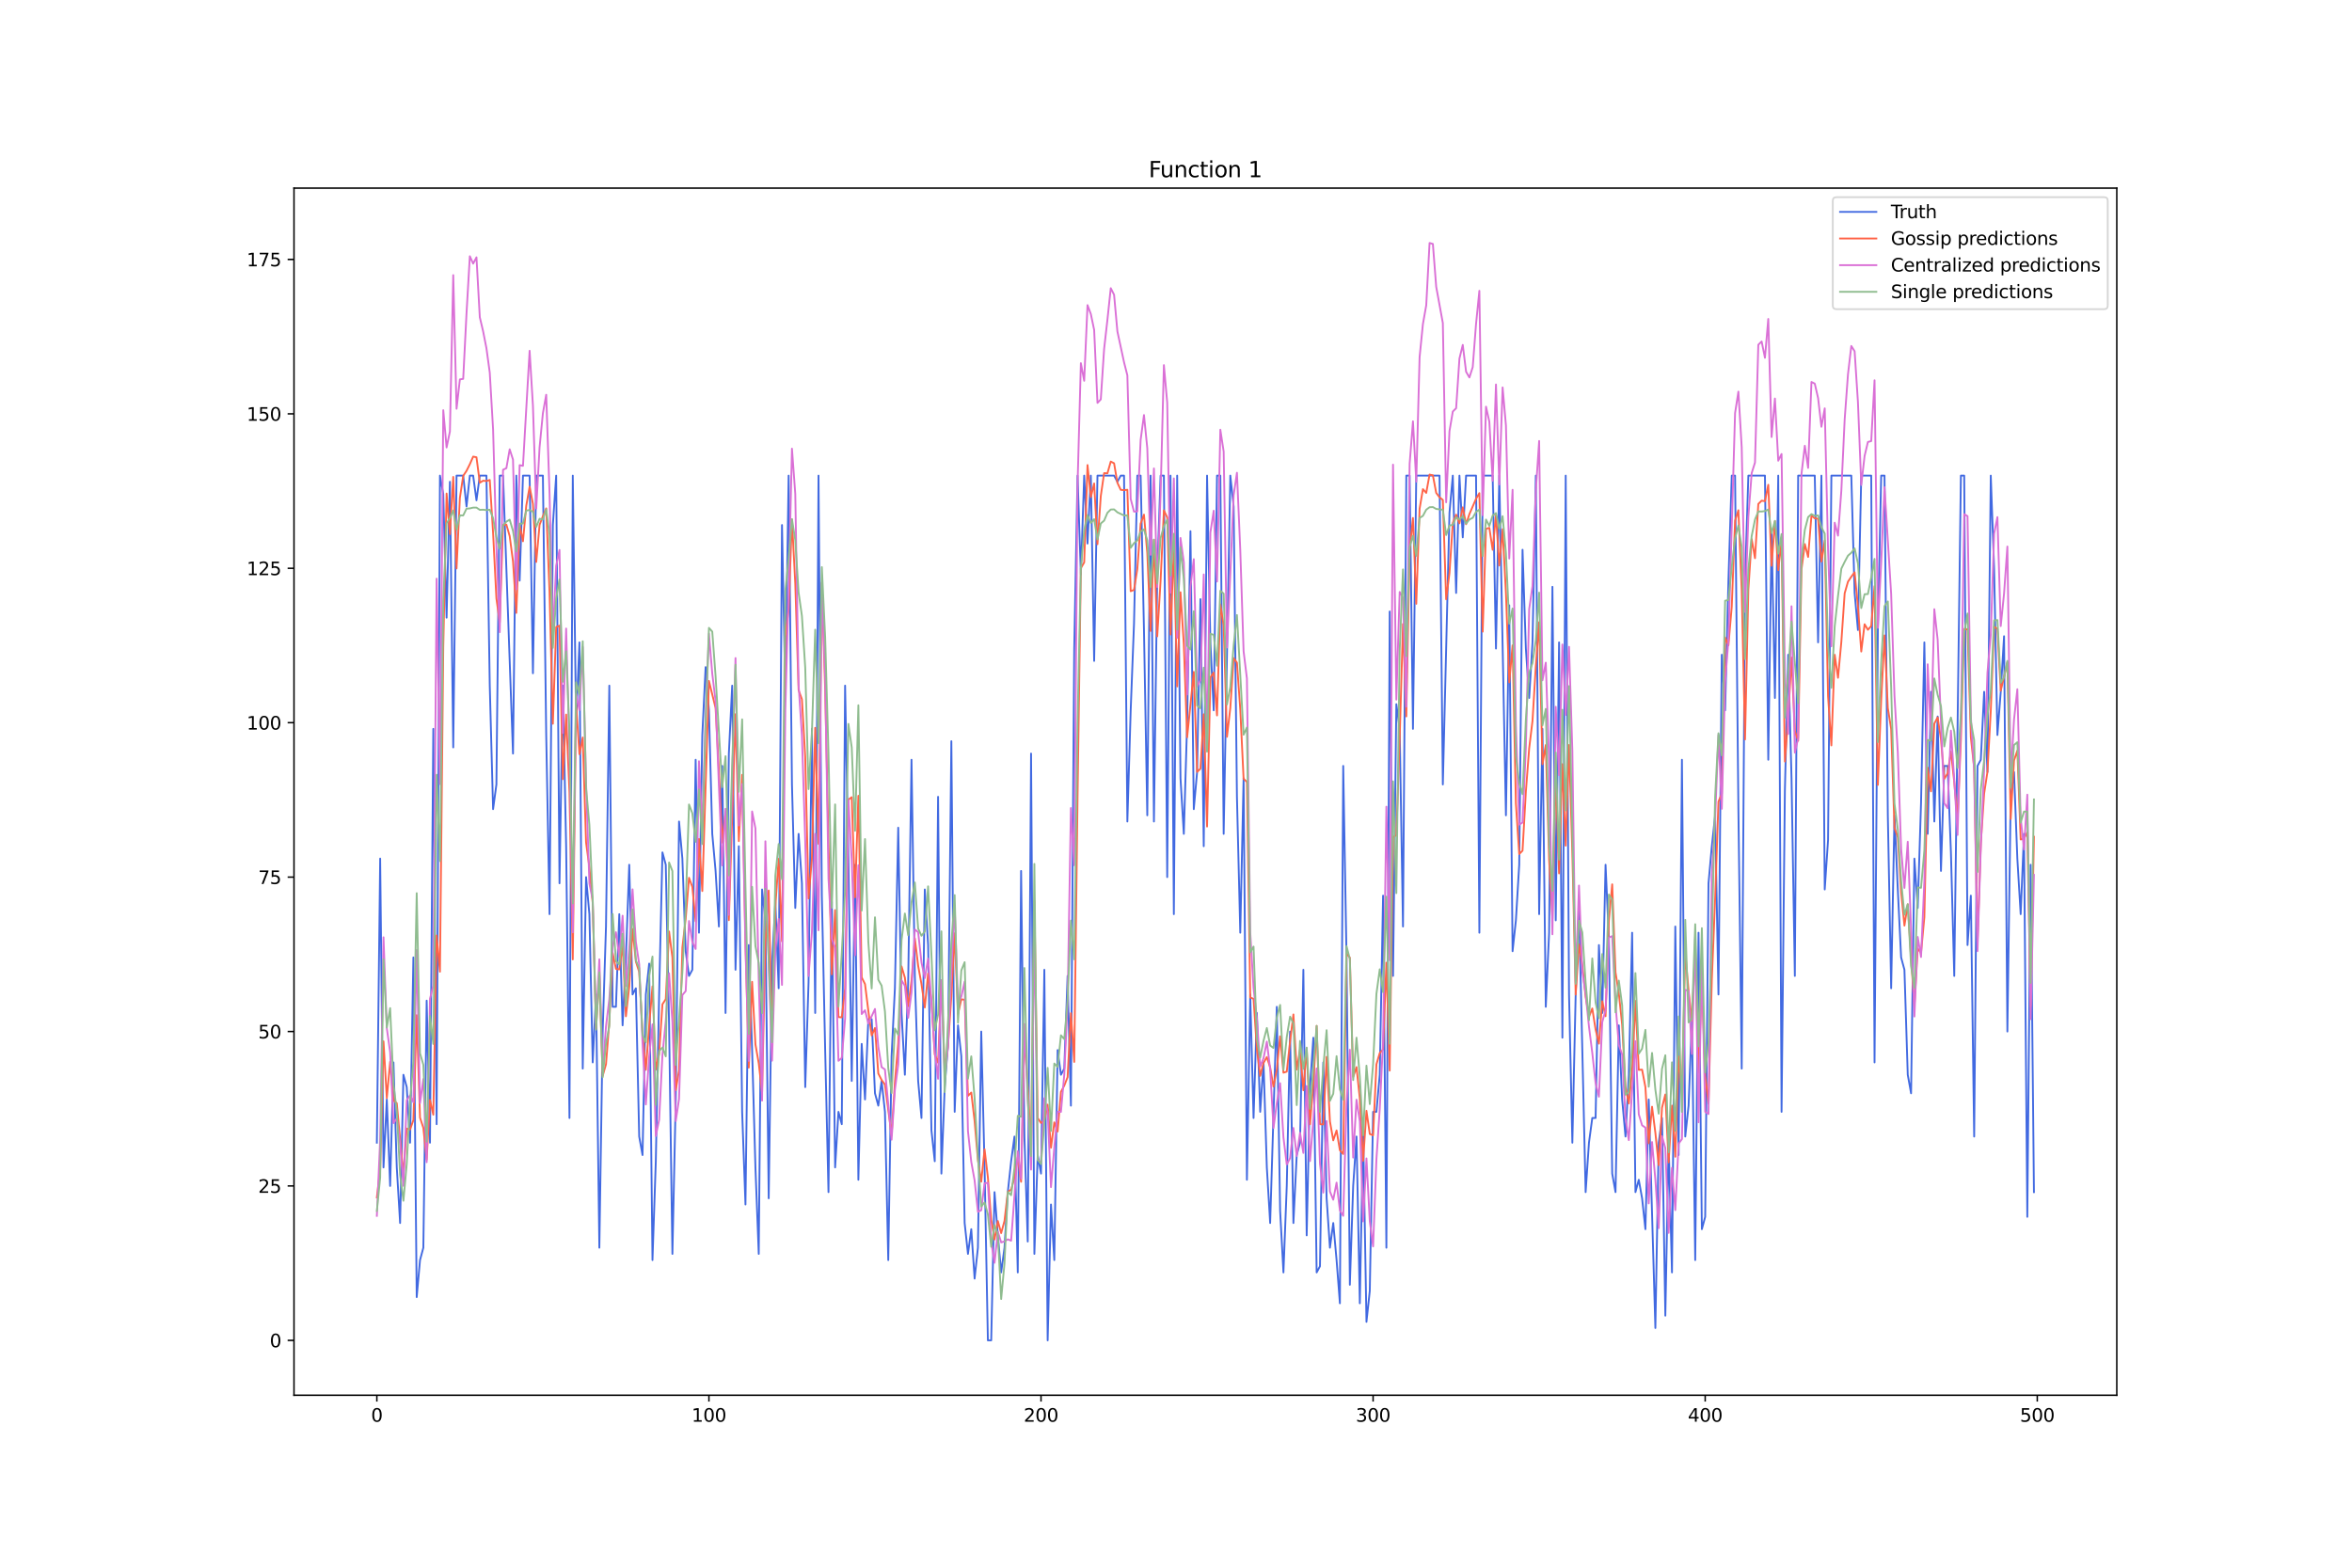 <?xml version="1.0" encoding="utf-8" standalone="no"?>
<!DOCTYPE svg PUBLIC "-//W3C//DTD SVG 1.1//EN"
  "http://www.w3.org/Graphics/SVG/1.1/DTD/svg11.dtd">
<svg xmlns:xlink="http://www.w3.org/1999/xlink" width="1296pt" height="864pt" viewBox="0 0 1296 864" xmlns="http://www.w3.org/2000/svg" version="1.1">
 <defs>
  <style type="text/css">*{stroke-linejoin: round; stroke-linecap: butt}</style>
 </defs>
 <g id="figure_1">
  <g id="patch_1">
   <path d="M 0 864 
L 1296 864 
L 1296 0 
L 0 0 
z
" style="fill: #ffffff"/>
  </g>
  <g id="axes_1">
   <g id="patch_2">
    <path d="M 162 768.96 
L 1166.4 768.96 
L 1166.4 103.68 
L 162 103.68 
z
" style="fill: #ffffff"/>
   </g>
   <g id="matplotlib.axis_1">
    <g id="xtick_1">
     <g id="line2d_1">
      <defs>
       <path id="m378c9fd57d" d="M 0 0 
L 0 3.5 
" style="stroke: #000000; stroke-width: 0.8"/>
      </defs>
      <g>
       <use xlink:href="#m378c9fd57d" x="207.655" y="768.96" style="stroke: #000000; stroke-width: 0.8"/>
      </g>
     </g>
     <g id="text_1">
      <!-- 0 -->
      <g transform="translate(204.473 783.558) scale(0.1 -0.1)">
       <defs>
        <path id="DejaVuSans-30" d="M 2034 4250 
Q 1547 4250 1301 3770 
Q 1056 3291 1056 2328 
Q 1056 1369 1301 889 
Q 1547 409 2034 409 
Q 2525 409 2770 889 
Q 3016 1369 3016 2328 
Q 3016 3291 2770 3770 
Q 2525 4250 2034 4250 
z
M 2034 4750 
Q 2819 4750 3233 4129 
Q 3647 3509 3647 2328 
Q 3647 1150 3233 529 
Q 2819 -91 2034 -91 
Q 1250 -91 836 529 
Q 422 1150 422 2328 
Q 422 3509 836 4129 
Q 1250 4750 2034 4750 
z
" transform="scale(0.016)"/>
       </defs>
       <use xlink:href="#DejaVuSans-30"/>
      </g>
     </g>
    </g>
    <g id="xtick_2">
     <g id="line2d_2">
      <g>
       <use xlink:href="#m378c9fd57d" x="390.639" y="768.96" style="stroke: #000000; stroke-width: 0.8"/>
      </g>
     </g>
     <g id="text_2">
      <!-- 100 -->
      <g transform="translate(381.095 783.558) scale(0.1 -0.1)">
       <defs>
        <path id="DejaVuSans-31" d="M 794 531 
L 1825 531 
L 1825 4091 
L 703 3866 
L 703 4441 
L 1819 4666 
L 2450 4666 
L 2450 531 
L 3481 531 
L 3481 0 
L 794 0 
L 794 531 
z
" transform="scale(0.016)"/>
       </defs>
       <use xlink:href="#DejaVuSans-31"/>
       <use xlink:href="#DejaVuSans-30" x="63.623"/>
       <use xlink:href="#DejaVuSans-30" x="127.246"/>
      </g>
     </g>
    </g>
    <g id="xtick_3">
     <g id="line2d_3">
      <g>
       <use xlink:href="#m378c9fd57d" x="573.623" y="768.96" style="stroke: #000000; stroke-width: 0.8"/>
      </g>
     </g>
     <g id="text_3">
      <!-- 200 -->
      <g transform="translate(564.079 783.558) scale(0.1 -0.1)">
       <defs>
        <path id="DejaVuSans-32" d="M 1228 531 
L 3431 531 
L 3431 0 
L 469 0 
L 469 531 
Q 828 903 1448 1529 
Q 2069 2156 2228 2338 
Q 2531 2678 2651 2914 
Q 2772 3150 2772 3378 
Q 2772 3750 2511 3984 
Q 2250 4219 1831 4219 
Q 1534 4219 1204 4116 
Q 875 4013 500 3803 
L 500 4441 
Q 881 4594 1212 4672 
Q 1544 4750 1819 4750 
Q 2544 4750 2975 4387 
Q 3406 4025 3406 3419 
Q 3406 3131 3298 2873 
Q 3191 2616 2906 2266 
Q 2828 2175 2409 1742 
Q 1991 1309 1228 531 
z
" transform="scale(0.016)"/>
       </defs>
       <use xlink:href="#DejaVuSans-32"/>
       <use xlink:href="#DejaVuSans-30" x="63.623"/>
       <use xlink:href="#DejaVuSans-30" x="127.246"/>
      </g>
     </g>
    </g>
    <g id="xtick_4">
     <g id="line2d_4">
      <g>
       <use xlink:href="#m378c9fd57d" x="756.607" y="768.96" style="stroke: #000000; stroke-width: 0.8"/>
      </g>
     </g>
     <g id="text_4">
      <!-- 300 -->
      <g transform="translate(747.063 783.558) scale(0.1 -0.1)">
       <defs>
        <path id="DejaVuSans-33" d="M 2597 2516 
Q 3050 2419 3304 2112 
Q 3559 1806 3559 1356 
Q 3559 666 3084 287 
Q 2609 -91 1734 -91 
Q 1441 -91 1130 -33 
Q 819 25 488 141 
L 488 750 
Q 750 597 1062 519 
Q 1375 441 1716 441 
Q 2309 441 2620 675 
Q 2931 909 2931 1356 
Q 2931 1769 2642 2001 
Q 2353 2234 1838 2234 
L 1294 2234 
L 1294 2753 
L 1863 2753 
Q 2328 2753 2575 2939 
Q 2822 3125 2822 3475 
Q 2822 3834 2567 4026 
Q 2313 4219 1838 4219 
Q 1578 4219 1281 4162 
Q 984 4106 628 3988 
L 628 4550 
Q 988 4650 1302 4700 
Q 1616 4750 1894 4750 
Q 2613 4750 3031 4423 
Q 3450 4097 3450 3541 
Q 3450 3153 3228 2886 
Q 3006 2619 2597 2516 
z
" transform="scale(0.016)"/>
       </defs>
       <use xlink:href="#DejaVuSans-33"/>
       <use xlink:href="#DejaVuSans-30" x="63.623"/>
       <use xlink:href="#DejaVuSans-30" x="127.246"/>
      </g>
     </g>
    </g>
    <g id="xtick_5">
     <g id="line2d_5">
      <g>
       <use xlink:href="#m378c9fd57d" x="939.591" y="768.96" style="stroke: #000000; stroke-width: 0.8"/>
      </g>
     </g>
     <g id="text_5">
      <!-- 400 -->
      <g transform="translate(930.047 783.558) scale(0.1 -0.1)">
       <defs>
        <path id="DejaVuSans-34" d="M 2419 4116 
L 825 1625 
L 2419 1625 
L 2419 4116 
z
M 2253 4666 
L 3047 4666 
L 3047 1625 
L 3713 1625 
L 3713 1100 
L 3047 1100 
L 3047 0 
L 2419 0 
L 2419 1100 
L 313 1100 
L 313 1709 
L 2253 4666 
z
" transform="scale(0.016)"/>
       </defs>
       <use xlink:href="#DejaVuSans-34"/>
       <use xlink:href="#DejaVuSans-30" x="63.623"/>
       <use xlink:href="#DejaVuSans-30" x="127.246"/>
      </g>
     </g>
    </g>
    <g id="xtick_6">
     <g id="line2d_6">
      <g>
       <use xlink:href="#m378c9fd57d" x="1122.575" y="768.96" style="stroke: #000000; stroke-width: 0.8"/>
      </g>
     </g>
     <g id="text_6">
      <!-- 500 -->
      <g transform="translate(1113.032 783.558) scale(0.1 -0.1)">
       <defs>
        <path id="DejaVuSans-35" d="M 691 4666 
L 3169 4666 
L 3169 4134 
L 1269 4134 
L 1269 2991 
Q 1406 3038 1543 3061 
Q 1681 3084 1819 3084 
Q 2600 3084 3056 2656 
Q 3513 2228 3513 1497 
Q 3513 744 3044 326 
Q 2575 -91 1722 -91 
Q 1428 -91 1123 -41 
Q 819 9 494 109 
L 494 744 
Q 775 591 1075 516 
Q 1375 441 1709 441 
Q 2250 441 2565 725 
Q 2881 1009 2881 1497 
Q 2881 1984 2565 2268 
Q 2250 2553 1709 2553 
Q 1456 2553 1204 2497 
Q 953 2441 691 2322 
L 691 4666 
z
" transform="scale(0.016)"/>
       </defs>
       <use xlink:href="#DejaVuSans-35"/>
       <use xlink:href="#DejaVuSans-30" x="63.623"/>
       <use xlink:href="#DejaVuSans-30" x="127.246"/>
      </g>
     </g>
    </g>
   </g>
   <g id="matplotlib.axis_2">
    <g id="ytick_1">
     <g id="line2d_7">
      <defs>
       <path id="mf543f03365" d="M 0 0 
L -3.5 0 
" style="stroke: #000000; stroke-width: 0.8"/>
      </defs>
      <g>
       <use xlink:href="#mf543f03365" x="162" y="738.72" style="stroke: #000000; stroke-width: 0.8"/>
      </g>
     </g>
     <g id="text_7">
      <!-- 0 -->
      <g transform="translate(148.637 742.519) scale(0.1 -0.1)">
       <use xlink:href="#DejaVuSans-30"/>
      </g>
     </g>
    </g>
    <g id="ytick_2">
     <g id="line2d_8">
      <g>
       <use xlink:href="#mf543f03365" x="162" y="653.613" style="stroke: #000000; stroke-width: 0.8"/>
      </g>
     </g>
     <g id="text_8">
      <!-- 25 -->
      <g transform="translate(142.275 657.413) scale(0.1 -0.1)">
       <use xlink:href="#DejaVuSans-32"/>
       <use xlink:href="#DejaVuSans-35" x="63.623"/>
      </g>
     </g>
    </g>
    <g id="ytick_3">
     <g id="line2d_9">
      <g>
       <use xlink:href="#mf543f03365" x="162" y="568.507" style="stroke: #000000; stroke-width: 0.8"/>
      </g>
     </g>
     <g id="text_9">
      <!-- 50 -->
      <g transform="translate(142.275 572.306) scale(0.1 -0.1)">
       <use xlink:href="#DejaVuSans-35"/>
       <use xlink:href="#DejaVuSans-30" x="63.623"/>
      </g>
     </g>
    </g>
    <g id="ytick_4">
     <g id="line2d_10">
      <g>
       <use xlink:href="#mf543f03365" x="162" y="483.4" style="stroke: #000000; stroke-width: 0.8"/>
      </g>
     </g>
     <g id="text_10">
      <!-- 75 -->
      <g transform="translate(142.275 487.199) scale(0.1 -0.1)">
       <defs>
        <path id="DejaVuSans-37" d="M 525 4666 
L 3525 4666 
L 3525 4397 
L 1831 0 
L 1172 0 
L 2766 4134 
L 525 4134 
L 525 4666 
z
" transform="scale(0.016)"/>
       </defs>
       <use xlink:href="#DejaVuSans-37"/>
       <use xlink:href="#DejaVuSans-35" x="63.623"/>
      </g>
     </g>
    </g>
    <g id="ytick_5">
     <g id="line2d_11">
      <g>
       <use xlink:href="#mf543f03365" x="162" y="398.294" style="stroke: #000000; stroke-width: 0.8"/>
      </g>
     </g>
     <g id="text_11">
      <!-- 100 -->
      <g transform="translate(135.912 402.093) scale(0.1 -0.1)">
       <use xlink:href="#DejaVuSans-31"/>
       <use xlink:href="#DejaVuSans-30" x="63.623"/>
       <use xlink:href="#DejaVuSans-30" x="127.246"/>
      </g>
     </g>
    </g>
    <g id="ytick_6">
     <g id="line2d_12">
      <g>
       <use xlink:href="#mf543f03365" x="162" y="313.187" style="stroke: #000000; stroke-width: 0.8"/>
      </g>
     </g>
     <g id="text_12">
      <!-- 125 -->
      <g transform="translate(135.912 316.986) scale(0.1 -0.1)">
       <use xlink:href="#DejaVuSans-31"/>
       <use xlink:href="#DejaVuSans-32" x="63.623"/>
       <use xlink:href="#DejaVuSans-35" x="127.246"/>
      </g>
     </g>
    </g>
    <g id="ytick_7">
     <g id="line2d_13">
      <g>
       <use xlink:href="#mf543f03365" x="162" y="228.08" style="stroke: #000000; stroke-width: 0.8"/>
      </g>
     </g>
     <g id="text_13">
      <!-- 150 -->
      <g transform="translate(135.912 231.88) scale(0.1 -0.1)">
       <use xlink:href="#DejaVuSans-31"/>
       <use xlink:href="#DejaVuSans-35" x="63.623"/>
       <use xlink:href="#DejaVuSans-30" x="127.246"/>
      </g>
     </g>
    </g>
    <g id="ytick_8">
     <g id="line2d_14">
      <g>
       <use xlink:href="#mf543f03365" x="162" y="142.974" style="stroke: #000000; stroke-width: 0.8"/>
      </g>
     </g>
     <g id="text_14">
      <!-- 175 -->
      <g transform="translate(135.912 146.773) scale(0.1 -0.1)">
       <use xlink:href="#DejaVuSans-31"/>
       <use xlink:href="#DejaVuSans-37" x="63.623"/>
       <use xlink:href="#DejaVuSans-35" x="127.246"/>
      </g>
     </g>
    </g>
   </g>
   <g id="line2d_15">
    <path d="M 207.655 629.784 
L 209.484 473.187 
L 211.314 643.401 
L 213.144 605.954 
L 214.974 653.613 
L 216.804 585.528 
L 218.634 643.401 
L 220.463 674.039 
L 222.293 592.337 
L 224.123 599.145 
L 225.953 629.784 
L 227.783 527.656 
L 229.613 714.89 
L 231.442 694.465 
L 233.272 687.656 
L 235.102 551.485 
L 236.932 629.784 
L 238.762 401.698 
L 240.592 619.571 
L 242.422 262.123 
L 244.251 272.336 
L 246.081 340.421 
L 247.911 265.527 
L 249.741 411.911 
L 251.571 262.123 
L 255.23 262.123 
L 257.06 279.144 
L 258.89 262.123 
L 260.72 262.123 
L 262.55 275.74 
L 264.38 262.123 
L 268.039 262.123 
L 269.869 377.868 
L 271.699 445.953 
L 273.529 432.336 
L 275.359 262.123 
L 277.189 262.123 
L 282.678 415.315 
L 284.508 262.123 
L 286.338 319.995 
L 288.168 262.123 
L 291.827 262.123 
L 293.657 371.059 
L 295.487 262.123 
L 299.147 262.123 
L 300.976 405.102 
L 302.806 503.826 
L 304.636 289.357 
L 306.466 262.123 
L 308.296 486.804 
L 310.126 377.868 
L 311.956 466.379 
L 313.785 616.166 
L 315.615 262.123 
L 317.445 398.294 
L 319.275 354.038 
L 321.105 588.932 
L 322.935 483.4 
L 324.764 503.826 
L 326.594 585.528 
L 328.424 548.081 
L 330.254 687.656 
L 332.084 568.507 
L 333.914 510.634 
L 335.743 377.868 
L 337.573 554.89 
L 339.403 554.89 
L 341.233 503.826 
L 343.063 565.103 
L 344.893 527.656 
L 346.723 476.592 
L 348.552 548.081 
L 350.382 544.677 
L 352.212 626.379 
L 354.042 636.592 
L 355.872 548.081 
L 357.702 531.06 
L 359.531 694.465 
L 361.361 639.996 
L 363.191 548.081 
L 365.021 469.783 
L 366.851 476.592 
L 368.681 565.103 
L 370.51 691.06 
L 372.34 605.954 
L 374.17 452.762 
L 376 473.187 
L 377.83 524.251 
L 379.66 537.868 
L 381.489 534.464 
L 383.319 418.719 
L 385.149 514.039 
L 386.979 405.102 
L 388.809 367.655 
L 390.639 391.485 
L 392.469 459.57 
L 394.298 479.996 
L 396.128 510.634 
L 397.958 422.123 
L 399.788 558.294 
L 401.618 415.315 
L 403.448 377.868 
L 405.277 534.464 
L 407.107 466.379 
L 408.937 612.762 
L 410.767 663.826 
L 412.597 520.847 
L 414.427 578.72 
L 416.256 643.401 
L 418.086 691.06 
L 419.916 490.209 
L 421.746 507.23 
L 423.576 660.422 
L 425.406 531.06 
L 427.236 497.017 
L 429.065 544.677 
L 430.895 289.357 
L 432.725 381.272 
L 434.555 262.123 
L 436.385 432.336 
L 438.215 500.421 
L 440.044 459.57 
L 441.874 486.804 
L 443.704 599.145 
L 445.534 541.273 
L 447.364 401.698 
L 449.194 558.294 
L 451.023 262.123 
L 452.853 493.613 
L 454.683 578.72 
L 456.513 657.018 
L 458.343 497.017 
L 460.173 643.401 
L 462.003 612.762 
L 463.832 619.571 
L 465.662 377.868 
L 467.492 473.187 
L 469.322 595.741 
L 471.152 476.592 
L 472.982 650.209 
L 474.811 575.315 
L 476.641 605.954 
L 478.471 561.698 
L 480.301 561.698 
L 482.131 602.549 
L 483.961 609.358 
L 485.79 595.741 
L 487.62 612.762 
L 489.45 694.465 
L 491.28 582.124 
L 493.11 544.677 
L 494.94 456.166 
L 496.77 558.294 
L 498.599 592.337 
L 500.429 541.273 
L 502.259 418.719 
L 504.089 537.868 
L 505.919 595.741 
L 507.749 616.166 
L 509.578 490.209 
L 511.408 520.847 
L 513.238 622.975 
L 515.068 639.996 
L 516.898 439.145 
L 518.728 646.805 
L 520.557 599.145 
L 522.387 575.315 
L 524.217 408.506 
L 526.047 612.762 
L 527.877 565.103 
L 529.707 582.124 
L 531.536 674.039 
L 533.366 691.06 
L 535.196 677.443 
L 537.026 704.677 
L 538.856 687.656 
L 540.686 568.507 
L 542.516 643.401 
L 544.345 738.72 
L 546.175 738.72 
L 548.005 657.018 
L 549.835 680.848 
L 551.665 701.273 
L 553.495 687.656 
L 555.324 657.018 
L 557.154 639.996 
L 558.984 626.379 
L 560.814 701.273 
L 562.644 479.996 
L 564.474 626.379 
L 566.303 684.252 
L 568.133 415.315 
L 569.963 691.06 
L 571.793 636.592 
L 573.623 646.805 
L 575.453 534.464 
L 577.283 738.72 
L 579.112 663.826 
L 580.942 694.465 
L 582.772 578.72 
L 584.602 592.337 
L 586.432 588.932 
L 588.262 537.868 
L 590.091 609.358 
L 591.921 357.442 
L 593.751 262.123 
L 595.581 316.591 
L 597.411 262.123 
L 599.241 299.57 
L 601.07 262.123 
L 602.9 364.251 
L 604.73 262.123 
L 613.879 262.123 
L 615.709 265.527 
L 617.539 262.123 
L 619.369 262.123 
L 621.199 452.762 
L 623.029 391.485 
L 624.858 343.825 
L 626.688 262.123 
L 628.518 262.123 
L 630.348 347.23 
L 632.178 449.358 
L 634.008 262.123 
L 635.837 452.762 
L 637.667 316.591 
L 639.497 262.123 
L 641.327 262.123 
L 643.157 483.4 
L 644.987 262.123 
L 646.817 503.826 
L 648.646 262.123 
L 650.476 428.932 
L 652.306 459.57 
L 654.136 398.294 
L 655.966 292.761 
L 657.796 445.953 
L 659.625 425.528 
L 661.455 330.208 
L 663.285 466.379 
L 665.115 262.123 
L 666.945 354.038 
L 668.775 391.485 
L 670.604 262.123 
L 672.434 262.123 
L 674.264 459.57 
L 677.924 262.123 
L 679.754 279.144 
L 681.583 439.145 
L 683.413 514.039 
L 685.243 428.932 
L 687.073 650.209 
L 688.903 548.081 
L 690.733 616.166 
L 692.563 558.294 
L 694.392 612.762 
L 696.222 585.528 
L 698.052 643.401 
L 699.882 674.039 
L 703.542 554.89 
L 705.371 667.23 
L 707.201 701.273 
L 709.031 653.613 
L 710.861 568.507 
L 712.691 674.039 
L 714.521 636.592 
L 716.35 629.784 
L 718.18 534.464 
L 720.01 680.848 
L 721.84 599.145 
L 723.67 571.911 
L 725.5 701.273 
L 727.33 697.869 
L 729.159 585.528 
L 730.989 660.422 
L 732.819 687.656 
L 734.649 674.039 
L 736.479 694.465 
L 738.309 718.294 
L 740.138 422.123 
L 741.968 527.656 
L 743.798 708.082 
L 745.628 653.613 
L 747.458 626.379 
L 749.288 718.294 
L 751.117 622.975 
L 752.947 728.507 
L 754.777 711.486 
L 756.607 612.762 
L 758.437 612.762 
L 760.267 592.337 
L 762.097 493.613 
L 763.926 687.656 
L 765.756 337.017 
L 767.586 537.868 
L 769.416 388.081 
L 771.246 401.698 
L 773.076 510.634 
L 774.905 262.123 
L 776.735 262.123 
L 778.565 401.698 
L 780.395 262.123 
L 793.204 262.123 
L 795.034 432.336 
L 798.693 282.549 
L 800.523 262.123 
L 802.353 326.804 
L 804.183 262.123 
L 806.013 296.166 
L 807.843 262.123 
L 813.332 262.123 
L 815.162 514.039 
L 816.992 262.123 
L 822.481 262.123 
L 824.311 357.442 
L 826.141 262.123 
L 829.801 449.358 
L 831.63 333.613 
L 833.46 524.251 
L 835.29 507.23 
L 837.12 476.592 
L 838.95 302.974 
L 840.78 357.442 
L 842.61 384.677 
L 844.439 354.038 
L 846.269 262.123 
L 848.099 503.826 
L 849.929 401.698 
L 851.759 554.89 
L 853.589 514.039 
L 855.418 323.4 
L 857.248 507.23 
L 859.078 354.038 
L 860.908 571.911 
L 862.738 262.123 
L 864.568 548.081 
L 866.397 629.784 
L 868.227 548.081 
L 870.057 500.421 
L 873.717 657.018 
L 875.547 629.784 
L 877.377 616.166 
L 879.206 616.166 
L 881.036 520.847 
L 882.866 558.294 
L 884.696 476.592 
L 886.526 517.443 
L 888.356 646.805 
L 890.185 657.018 
L 892.015 565.103 
L 893.845 605.954 
L 895.675 626.379 
L 897.505 592.337 
L 899.335 514.039 
L 901.164 657.018 
L 902.994 650.209 
L 904.824 660.422 
L 906.654 677.443 
L 908.484 605.954 
L 912.144 731.911 
L 913.973 629.784 
L 915.803 616.166 
L 917.633 725.103 
L 919.463 629.784 
L 921.293 701.273 
L 923.123 510.634 
L 924.952 636.592 
L 926.782 418.719 
L 928.612 626.379 
L 930.442 609.358 
L 932.272 561.698 
L 934.102 694.465 
L 935.931 514.039 
L 937.761 677.443 
L 939.591 670.635 
L 941.421 486.804 
L 943.251 466.379 
L 945.081 449.358 
L 946.911 548.081 
L 948.74 360.847 
L 950.57 391.485 
L 952.4 319.995 
L 954.23 262.123 
L 956.06 262.123 
L 957.89 445.953 
L 959.719 588.932 
L 961.549 319.995 
L 963.379 262.123 
L 972.528 262.123 
L 974.358 418.719 
L 976.188 292.761 
L 978.018 384.677 
L 979.848 262.123 
L 981.678 612.762 
L 983.507 435.74 
L 985.337 360.847 
L 987.167 428.932 
L 988.997 537.868 
L 990.827 262.123 
L 999.976 262.123 
L 1001.806 354.038 
L 1003.636 262.123 
L 1005.465 490.209 
L 1007.295 462.975 
L 1009.125 262.123 
L 1020.104 262.123 
L 1021.934 326.804 
L 1023.764 347.23 
L 1025.594 262.123 
L 1031.083 262.123 
L 1032.913 585.528 
L 1034.743 347.23 
L 1036.573 262.123 
L 1038.403 262.123 
L 1040.232 449.358 
L 1042.062 544.677 
L 1043.892 449.358 
L 1045.722 490.209 
L 1047.552 527.656 
L 1049.382 534.464 
L 1051.211 592.337 
L 1053.041 602.549 
L 1054.871 473.187 
L 1056.701 500.421 
L 1058.531 442.549 
L 1060.361 354.038 
L 1062.191 459.57 
L 1064.02 381.272 
L 1065.85 452.762 
L 1067.68 394.889 
L 1069.51 479.996 
L 1071.34 422.123 
L 1073.17 422.123 
L 1074.999 469.783 
L 1076.829 537.868 
L 1080.489 262.123 
L 1082.319 262.123 
L 1084.149 520.847 
L 1085.978 493.613 
L 1087.808 626.379 
L 1089.638 422.123 
L 1091.468 418.719 
L 1093.298 381.272 
L 1095.128 425.528 
L 1096.958 262.123 
L 1098.787 313.187 
L 1100.617 405.102 
L 1102.447 381.272 
L 1104.277 350.634 
L 1106.107 568.507 
L 1107.937 439.145 
L 1109.766 425.528 
L 1111.596 473.187 
L 1113.426 503.826 
L 1115.256 459.57 
L 1117.086 670.635 
L 1118.916 476.592 
L 1120.745 657.018 
L 1120.745 657.018 
" clip-path="url(#p4884fb96c1)" style="fill: none; stroke: #4169e1; stroke-linecap: square"/>
   </g>
   <g id="line2d_16">
    <path d="M 207.655 659.935 
L 209.484 644.442 
L 211.314 573.916 
L 213.144 605.165 
L 214.974 585.167 
L 216.804 606.473 
L 218.634 608.013 
L 222.293 647.378 
L 224.123 621.987 
L 225.953 622.497 
L 227.783 617.333 
L 229.613 559.476 
L 231.442 615.996 
L 233.272 621.605 
L 235.102 639.137 
L 236.932 606.227 
L 238.762 614.349 
L 240.592 515.544 
L 242.422 535.542 
L 244.251 356.567 
L 246.081 272 
L 247.911 294.41 
L 249.741 262.841 
L 251.571 313.294 
L 253.401 274.432 
L 255.23 262.252 
L 257.06 259.492 
L 258.89 255.837 
L 260.72 251.641 
L 262.55 252.011 
L 264.38 266.048 
L 266.209 264.927 
L 268.039 265.123 
L 269.869 264.516 
L 271.699 293.762 
L 273.529 329.795 
L 275.359 343.055 
L 277.189 289.445 
L 279.018 289.098 
L 280.848 295.476 
L 282.678 309.413 
L 284.508 337.794 
L 286.338 289.469 
L 288.168 298.315 
L 289.997 278.65 
L 291.827 268.256 
L 293.657 277.699 
L 295.487 309.712 
L 297.317 289.212 
L 299.147 284.508 
L 300.976 280.169 
L 302.806 326.25 
L 304.636 398.881 
L 306.466 345.57 
L 308.296 344.795 
L 310.126 429.427 
L 311.956 393.801 
L 313.785 436.6 
L 315.615 528.76 
L 317.445 388.082 
L 319.275 415.661 
L 321.105 406.455 
L 322.935 464.323 
L 324.764 477.994 
L 326.594 497.797 
L 328.424 567.037 
L 330.254 537.462 
L 332.084 592.962 
L 333.914 586.547 
L 335.743 563.288 
L 337.573 525.175 
L 339.403 533.97 
L 341.233 534.279 
L 343.063 520.679 
L 344.893 560.096 
L 346.723 543.745 
L 348.552 511.966 
L 350.382 529.945 
L 352.212 535.708 
L 354.042 568.981 
L 355.872 589.634 
L 357.702 565.369 
L 359.531 543.626 
L 361.361 589.563 
L 363.191 580.763 
L 365.021 553.485 
L 366.851 550.676 
L 368.681 513.343 
L 370.51 527.681 
L 372.34 600.851 
L 374.17 589.874 
L 376 522.226 
L 377.83 506.339 
L 379.66 483.79 
L 381.489 488.785 
L 383.319 507.771 
L 385.149 462.34 
L 386.979 491.073 
L 390.639 375.277 
L 394.298 390.177 
L 396.128 424.636 
L 397.958 464.381 
L 399.788 447.544 
L 401.618 507.142 
L 405.277 393.599 
L 407.107 463.587 
L 408.937 427.012 
L 410.767 519.061 
L 412.597 588.405 
L 414.427 541.123 
L 416.256 575.567 
L 418.086 586.041 
L 419.916 602.344 
L 421.746 519.248 
L 423.576 490.779 
L 425.406 573.173 
L 427.236 499.683 
L 429.065 473.337 
L 430.895 518.793 
L 432.725 350.686 
L 434.555 335.774 
L 436.385 286.341 
L 438.215 321.58 
L 440.044 380.331 
L 441.874 385.38 
L 443.704 417.279 
L 445.534 495.181 
L 447.364 473.424 
L 449.194 401.133 
L 451.023 465.11 
L 452.853 321.294 
L 454.683 379.947 
L 456.513 464.245 
L 458.343 536.981 
L 460.173 501.584 
L 462.003 560.531 
L 463.832 560.69 
L 465.662 544.831 
L 467.492 440.691 
L 469.322 439.363 
L 471.152 494.52 
L 472.982 438.586 
L 474.811 538.673 
L 476.641 542.367 
L 478.471 557.075 
L 480.301 570.69 
L 482.131 566.536 
L 483.961 591.628 
L 485.79 595.232 
L 487.62 597.722 
L 491.28 625.718 
L 493.11 596.421 
L 494.94 575.015 
L 496.77 532.601 
L 498.599 538.799 
L 500.429 554.532 
L 502.259 540.571 
L 504.089 517.122 
L 505.919 532.258 
L 507.749 542.365 
L 509.578 555.252 
L 511.408 536.568 
L 513.238 551.882 
L 515.068 581.203 
L 516.898 585.686 
L 518.728 540.357 
L 520.557 589.863 
L 522.387 576.122 
L 524.217 549.014 
L 526.047 514.319 
L 527.877 558.817 
L 529.707 550.71 
L 531.536 551.02 
L 533.366 603.958 
L 535.196 602.129 
L 537.026 617.821 
L 538.856 639.393 
L 540.686 651.28 
L 542.516 633.404 
L 544.345 648.883 
L 546.175 672.142 
L 548.005 683.109 
L 549.835 672.946 
L 551.665 679.607 
L 553.495 672.87 
L 555.324 656.771 
L 557.154 655.663 
L 558.984 649.031 
L 560.814 637.669 
L 562.644 651.329 
L 564.474 570.235 
L 566.303 599.107 
L 568.133 631.686 
L 569.963 496.485 
L 571.793 616.183 
L 573.623 618.915 
L 575.453 617.465 
L 577.283 608.787 
L 579.112 632.557 
L 580.942 618.544 
L 582.772 623.61 
L 584.602 601.758 
L 586.432 598.31 
L 588.262 593.657 
L 590.091 558.394 
L 591.921 585.263 
L 593.751 439.755 
L 595.581 313.112 
L 597.411 309.957 
L 599.241 256.302 
L 601.07 273.98 
L 602.9 266.445 
L 604.73 299.936 
L 606.56 273.343 
L 608.39 260.749 
L 610.22 260.863 
L 612.05 254.38 
L 613.879 255.322 
L 615.709 266.082 
L 617.539 269.951 
L 619.369 270.146 
L 621.199 269.92 
L 623.029 325.829 
L 624.858 325.117 
L 626.688 313.587 
L 628.518 288.575 
L 630.348 283.626 
L 632.178 304.791 
L 634.008 347.748 
L 635.837 297.465 
L 637.667 350.711 
L 639.497 320.245 
L 641.327 281.292 
L 643.157 285.172 
L 644.987 349.711 
L 646.817 301.403 
L 648.646 378.341 
L 650.476 326.407 
L 652.306 354.996 
L 654.136 406.339 
L 657.796 370.294 
L 659.625 425.419 
L 661.455 423.689 
L 663.285 393.663 
L 665.115 455.531 
L 666.945 373.353 
L 668.775 370.684 
L 670.604 394.298 
L 672.434 333.114 
L 674.264 344.644 
L 676.094 406.069 
L 677.924 390.197 
L 679.754 362.662 
L 681.583 365.2 
L 683.413 390.975 
L 685.243 429.203 
L 687.073 430.956 
L 688.903 549.713 
L 690.733 550.508 
L 692.563 578.098 
L 694.392 592.951 
L 696.222 585.81 
L 698.052 582.581 
L 699.882 588.306 
L 701.712 598.888 
L 703.542 589.545 
L 705.371 571.128 
L 707.201 591.193 
L 709.031 590.614 
L 710.861 573.942 
L 712.691 559.074 
L 714.521 589.472 
L 716.35 578.473 
L 718.18 600.883 
L 720.01 577.688 
L 721.84 619.591 
L 723.67 597.684 
L 725.5 565.386 
L 727.33 619.595 
L 729.159 619.692 
L 730.989 582.455 
L 732.819 618.025 
L 734.649 628.481 
L 736.479 623.007 
L 738.309 633.96 
L 740.138 636.002 
L 741.968 525.403 
L 743.798 527.805 
L 745.628 593.482 
L 747.458 588.107 
L 749.288 605.472 
L 751.117 639.788 
L 752.947 612.181 
L 754.777 624.979 
L 756.607 625.719 
L 758.437 586.592 
L 760.267 580.346 
L 762.097 578.443 
L 763.926 530.555 
L 765.756 590.042 
L 767.586 461.351 
L 769.416 460.298 
L 771.246 406.884 
L 773.076 343.891 
L 774.905 394.832 
L 776.735 303.226 
L 778.565 285.457 
L 780.395 332.779 
L 782.225 280.407 
L 784.055 269.565 
L 785.884 271.655 
L 787.714 261.535 
L 789.544 261.962 
L 791.374 271.639 
L 793.204 274.086 
L 795.034 275.521 
L 796.864 330.271 
L 798.693 315.8 
L 800.523 288.263 
L 802.353 283.631 
L 804.183 288.439 
L 806.013 279.596 
L 807.843 288.917 
L 809.672 283.356 
L 813.332 274.881 
L 815.162 271.79 
L 816.992 348.123 
L 818.822 291.433 
L 820.651 290.909 
L 822.481 303.018 
L 824.311 283.935 
L 826.141 311.665 
L 827.971 291.621 
L 829.801 326.743 
L 831.63 376.069 
L 833.46 355.676 
L 835.29 442.853 
L 837.12 470.682 
L 838.95 468.818 
L 840.78 436.42 
L 842.61 412.376 
L 844.439 397.288 
L 846.269 366.976 
L 848.099 342.906 
L 849.929 421.194 
L 851.759 410.593 
L 853.589 473.628 
L 855.418 506.29 
L 857.248 425.074 
L 859.078 481.362 
L 860.908 421.125 
L 862.738 466.083 
L 864.568 410.593 
L 866.397 470.296 
L 868.227 548.165 
L 870.057 520.524 
L 871.887 531.944 
L 873.717 549.288 
L 875.547 560.402 
L 877.377 555.791 
L 879.206 567.394 
L 881.036 575.193 
L 882.866 551.821 
L 884.696 560.068 
L 886.526 507.358 
L 888.356 487.38 
L 890.185 535.928 
L 892.015 547.483 
L 893.845 564.802 
L 895.675 598.866 
L 897.505 608.195 
L 899.335 590.306 
L 901.164 551.599 
L 902.994 589.657 
L 904.824 589.524 
L 906.654 599.144 
L 908.484 630.102 
L 910.314 609.939 
L 912.144 624.326 
L 913.973 642.162 
L 915.803 610.503 
L 917.633 603.184 
L 919.463 640.635 
L 921.293 609.324 
L 923.123 637.527 
L 924.952 582.221 
L 926.782 602.301 
L 928.612 524.954 
L 930.442 545.994 
L 932.272 562.615 
L 934.102 522.908 
L 935.931 591.271 
L 937.761 540.53 
L 939.591 592.892 
L 941.421 608.271 
L 943.251 539.793 
L 945.081 495.014 
L 946.911 441.805 
L 948.74 437.352 
L 950.57 351.281 
L 952.4 355.697 
L 954.23 334.348 
L 956.06 286.962 
L 957.89 281.206 
L 959.719 325.263 
L 961.549 407.536 
L 963.379 325.032 
L 965.209 297.128 
L 967.039 307.649 
L 968.869 277.733 
L 970.698 275.939 
L 972.528 276.213 
L 974.358 267.187 
L 976.188 311.806 
L 978.018 287.205 
L 979.848 314.243 
L 981.678 298.13 
L 983.507 419.702 
L 985.337 395.319 
L 987.167 362.393 
L 988.997 402.853 
L 990.827 408.251 
L 992.657 313.745 
L 994.486 299.837 
L 996.316 306.954 
L 998.146 284.129 
L 999.976 285.668 
L 1001.806 285.878 
L 1003.636 309.468 
L 1005.465 297.914 
L 1007.295 383.716 
L 1009.125 410.826 
L 1010.955 360.849 
L 1012.785 373.54 
L 1014.615 353.783 
L 1016.444 326.99 
L 1018.274 320.588 
L 1020.104 317.835 
L 1021.934 315.421 
L 1023.764 334.172 
L 1025.594 359.083 
L 1027.424 344.033 
L 1029.253 347.091 
L 1031.083 345.014 
L 1032.913 323.029 
L 1034.743 432.596 
L 1036.573 385.584 
L 1038.403 350.171 
L 1040.232 390.231 
L 1042.062 401.726 
L 1043.892 456.274 
L 1045.722 461.355 
L 1047.552 491.542 
L 1049.382 510.128 
L 1051.211 498.376 
L 1053.041 528.116 
L 1054.871 554.336 
L 1056.701 522.764 
L 1058.531 525.165 
L 1060.361 505.463 
L 1062.191 423.053 
L 1064.02 436.135 
L 1065.85 398.797 
L 1067.68 395.375 
L 1069.51 407.495 
L 1071.34 429.265 
L 1073.17 426.249 
L 1074.999 414.162 
L 1076.829 431.003 
L 1078.659 452.059 
L 1080.489 407.635 
L 1082.319 346.808 
L 1084.149 346.847 
L 1085.978 406.372 
L 1087.808 423.287 
L 1089.638 519.142 
L 1091.468 464.668 
L 1093.298 437.363 
L 1095.128 425.358 
L 1096.958 391.778 
L 1098.787 345.38 
L 1100.617 346.548 
L 1102.447 380.665 
L 1104.277 373.119 
L 1106.107 364.962 
L 1107.937 451.388 
L 1109.766 419.148 
L 1111.596 413.682 
L 1113.426 462.645 
L 1115.256 462.235 
L 1117.086 458.691 
L 1118.916 554.523 
L 1120.745 461.154 
L 1120.745 461.154 
" clip-path="url(#p4884fb96c1)" style="fill: none; stroke: #ff6347; stroke-linecap: square"/>
   </g>
   <g id="line2d_17">
    <path d="M 207.655 670.099 
L 209.484 627.853 
L 211.314 516.56 
L 213.144 566.684 
L 214.974 579.845 
L 216.804 618.989 
L 218.634 616.454 
L 220.463 630.276 
L 222.293 653.549 
L 224.123 606.347 
L 225.953 603.692 
L 227.783 607.48 
L 229.613 523.545 
L 231.442 607.949 
L 233.272 594.699 
L 235.102 640.542 
L 236.932 550.415 
L 238.762 543.161 
L 240.592 318.914 
L 242.422 432.124 
L 244.251 226.058 
L 246.081 246.613 
L 247.911 237.814 
L 249.741 151.624 
L 251.571 225.277 
L 253.401 209.09 
L 255.23 208.802 
L 257.06 172.678 
L 258.89 141.225 
L 260.72 145.298 
L 262.55 141.816 
L 264.38 174.834 
L 266.209 182.611 
L 268.039 191.936 
L 269.869 205.359 
L 271.699 236.65 
L 273.529 301.088 
L 275.359 348.415 
L 277.189 258.894 
L 279.018 258.039 
L 280.848 247.619 
L 282.678 253.312 
L 284.508 324.734 
L 286.338 256.346 
L 288.168 256.74 
L 291.827 193.317 
L 293.657 223.612 
L 295.487 280.254 
L 297.317 246.47 
L 299.147 227.718 
L 300.976 217.552 
L 302.806 271.87 
L 304.636 349.925 
L 306.466 311.796 
L 308.296 303.087 
L 310.126 404.017 
L 311.956 346.412 
L 313.785 413.508 
L 315.615 513.878 
L 317.445 382.319 
L 319.275 391.374 
L 321.105 356.547 
L 322.935 431.419 
L 324.764 486.979 
L 326.594 495.871 
L 328.424 563.781 
L 330.254 528.719 
L 332.084 590.499 
L 333.914 565.708 
L 335.743 550.646 
L 337.573 521.961 
L 339.403 513.767 
L 341.233 527.324 
L 343.063 504.665 
L 344.893 543.513 
L 346.723 522.871 
L 348.552 490.139 
L 350.382 519.14 
L 352.212 531.408 
L 354.042 574.82 
L 355.872 608.703 
L 357.702 582.327 
L 359.531 564.544 
L 361.361 626.089 
L 363.191 617.198 
L 365.021 581.315 
L 366.851 562.722 
L 368.681 536.403 
L 370.51 563.194 
L 372.34 617.894 
L 374.17 605.652 
L 376 548.396 
L 377.83 546.217 
L 379.66 507.571 
L 381.489 519.128 
L 383.319 523.004 
L 385.149 419.526 
L 386.979 456.369 
L 388.809 395.785 
L 390.639 349.236 
L 392.469 371.248 
L 394.298 386.372 
L 396.128 433.304 
L 397.958 476.962 
L 399.788 445.739 
L 401.618 504.211 
L 403.448 428.38 
L 405.277 362.678 
L 407.107 454.944 
L 408.937 432.077 
L 410.767 522.367 
L 412.597 584.719 
L 414.427 447.228 
L 416.256 456.537 
L 418.086 539.938 
L 419.916 606.574 
L 421.746 463.646 
L 423.576 531.944 
L 425.406 584.583 
L 427.236 523.944 
L 429.065 506.459 
L 430.895 542.832 
L 432.725 391.269 
L 434.555 325.376 
L 436.385 247.263 
L 438.215 272.18 
L 440.044 377.561 
L 441.874 405.212 
L 443.704 463.803 
L 445.534 537.874 
L 447.364 513.894 
L 449.194 459.564 
L 451.023 512.712 
L 452.853 321.052 
L 454.683 373.364 
L 456.513 484.213 
L 458.343 517.279 
L 460.173 522.282 
L 462.003 584.664 
L 463.832 583.06 
L 465.662 561.399 
L 467.492 440.855 
L 469.322 474.097 
L 471.152 526.487 
L 472.982 476.849 
L 474.811 558.876 
L 476.641 556.774 
L 478.471 564.06 
L 482.131 556.063 
L 483.961 576.866 
L 485.79 588.143 
L 487.62 589.406 
L 491.28 628.14 
L 493.11 600.611 
L 494.94 586.748 
L 496.77 540.261 
L 498.599 543.312 
L 500.429 560.95 
L 502.259 547.005 
L 504.089 512.263 
L 505.919 513.707 
L 507.749 530.429 
L 509.578 539.071 
L 511.408 528.303 
L 513.238 551.598 
L 515.068 579.648 
L 516.898 594.559 
L 518.728 540.23 
L 520.557 594.393 
L 522.387 576.76 
L 524.217 534.396 
L 526.047 499.985 
L 527.877 553.237 
L 529.707 549.234 
L 531.536 540.995 
L 533.366 623.419 
L 535.196 640.37 
L 537.026 650.572 
L 538.856 667.873 
L 540.686 666.997 
L 542.516 652.124 
L 544.345 651.881 
L 546.175 684.432 
L 548.005 695.972 
L 549.835 678.825 
L 551.665 684.72 
L 553.495 684.159 
L 555.324 683.03 
L 557.154 683.79 
L 560.814 634.475 
L 562.644 649.655 
L 564.474 564.304 
L 566.303 605.824 
L 568.133 644.6 
L 569.963 510.843 
L 571.793 639.033 
L 573.623 640.746 
L 575.453 605.268 
L 577.283 612.643 
L 579.112 654.272 
L 580.942 632.452 
L 582.772 612.711 
L 584.602 612.793 
L 586.432 592.251 
L 588.262 552.824 
L 590.091 445.333 
L 591.921 476.846 
L 593.751 267.326 
L 595.581 200.146 
L 597.411 209.863 
L 599.241 168.157 
L 601.07 173.051 
L 602.9 181.826 
L 604.73 222.046 
L 606.56 220.107 
L 608.39 192.342 
L 610.22 176.178 
L 612.05 158.828 
L 613.879 162.446 
L 615.709 182.677 
L 619.369 199.653 
L 621.199 206.881 
L 623.029 274.978 
L 624.858 281.969 
L 626.688 281.851 
L 628.518 242.392 
L 630.348 228.74 
L 632.178 247.011 
L 634.008 305.788 
L 635.837 258.171 
L 637.667 323.542 
L 639.497 272.984 
L 641.327 201.223 
L 643.157 221.884 
L 644.987 326.663 
L 646.817 263.658 
L 648.646 351.54 
L 650.476 296.483 
L 652.306 309.838 
L 654.136 382.803 
L 655.966 323.439 
L 657.796 308.167 
L 659.625 378.35 
L 661.455 374.941 
L 663.285 316.599 
L 665.115 411.88 
L 666.945 293.49 
L 668.775 281.477 
L 670.604 320.49 
L 672.434 236.823 
L 674.264 248.879 
L 676.094 356.869 
L 677.924 316.174 
L 679.754 272.973 
L 681.583 260.543 
L 683.413 303.001 
L 685.243 358.899 
L 687.073 373.897 
L 688.903 513.847 
L 690.733 544.559 
L 692.563 561.059 
L 694.392 587.84 
L 696.222 583.264 
L 698.052 574.056 
L 699.882 589.095 
L 701.712 621.649 
L 703.542 607.994 
L 705.371 596.988 
L 707.201 626.808 
L 709.031 641.805 
L 710.861 638.271 
L 712.691 621.655 
L 714.521 637.091 
L 716.35 624.268 
L 718.18 635.401 
L 720.01 598.506 
L 721.84 639.892 
L 723.67 617.364 
L 725.5 588.813 
L 727.33 641.292 
L 729.159 657.28 
L 730.989 617.847 
L 732.819 656.66 
L 734.649 661.212 
L 736.479 651.78 
L 738.309 667.129 
L 740.138 670.091 
L 741.968 608.063 
L 743.798 578.545 
L 745.628 637.97 
L 747.458 606.071 
L 749.288 618.007 
L 751.117 673.168 
L 752.947 638.433 
L 754.777 673.091 
L 756.607 686.932 
L 758.437 638.933 
L 760.267 611.305 
L 762.097 573.97 
L 763.926 444.599 
L 765.756 529.298 
L 767.586 256.078 
L 769.416 385.596 
L 771.246 326.236 
L 773.076 329.411 
L 774.905 389.528 
L 776.735 255.653 
L 778.565 232.198 
L 780.395 265.44 
L 782.225 196.852 
L 784.055 178.585 
L 785.884 168.258 
L 787.714 133.92 
L 789.544 134.43 
L 791.374 158.038 
L 795.034 178.035 
L 796.864 276.837 
L 798.693 237.614 
L 800.523 226.814 
L 802.353 225 
L 804.183 197.604 
L 806.013 190.077 
L 807.843 204.879 
L 809.672 208.031 
L 811.502 202.331 
L 813.332 178.523 
L 815.162 160.268 
L 816.992 283.98 
L 818.822 224.131 
L 820.651 232.372 
L 822.481 264.972 
L 824.311 211.905 
L 826.141 267.015 
L 827.971 213.522 
L 829.801 234.44 
L 831.63 307.839 
L 833.46 269.935 
L 835.29 399.272 
L 837.12 454.502 
L 838.95 453.318 
L 840.78 411.947 
L 842.61 335.649 
L 844.439 323.079 
L 846.269 270.471 
L 848.099 243.026 
L 849.929 374.937 
L 851.759 365.211 
L 853.589 420.069 
L 855.418 514.907 
L 857.248 389.522 
L 859.078 427.234 
L 860.908 355.19 
L 862.738 394.004 
L 864.568 356.474 
L 866.397 413.594 
L 868.227 541.354 
L 870.057 488.049 
L 871.887 535.654 
L 873.717 547.726 
L 875.547 565.748 
L 877.377 580.265 
L 879.206 596.989 
L 881.036 604.425 
L 882.866 563.386 
L 884.696 556.669 
L 886.526 516.699 
L 888.356 515.929 
L 890.185 553.517 
L 892.015 575.966 
L 893.845 581.178 
L 895.675 616.26 
L 897.505 628.352 
L 901.164 573.842 
L 902.994 614.116 
L 904.824 620.208 
L 906.654 621.446 
L 908.484 663.237 
L 910.314 629.402 
L 912.144 650.171 
L 913.973 676.906 
L 915.803 626.198 
L 917.633 632.804 
L 919.463 679.497 
L 921.293 643.589 
L 923.123 666.929 
L 924.952 630.284 
L 926.782 627.789 
L 928.612 545.515 
L 930.442 546.137 
L 932.272 580.858 
L 934.102 516.332 
L 935.931 618.539 
L 937.761 529.787 
L 939.591 612.784 
L 941.421 613.973 
L 943.251 482.121 
L 945.081 451.375 
L 946.911 404.977 
L 948.74 445.763 
L 950.57 376.292 
L 952.4 352.87 
L 956.06 227.65 
L 957.89 215.842 
L 959.719 246.569 
L 961.549 337.292 
L 963.379 284.78 
L 965.209 260.755 
L 967.039 254.918 
L 968.869 190.008 
L 970.698 188.19 
L 972.528 197.203 
L 974.358 175.777 
L 976.188 240.861 
L 978.018 219.648 
L 979.848 253.918 
L 981.678 250.221 
L 983.507 370.535 
L 985.337 404.511 
L 987.167 334.116 
L 988.997 414.818 
L 990.827 406.855 
L 992.657 261.123 
L 994.486 245.672 
L 996.316 257.884 
L 998.146 210.512 
L 999.976 211.426 
L 1001.806 219.39 
L 1003.636 235.202 
L 1005.465 225.049 
L 1007.295 302.771 
L 1009.125 356.189 
L 1010.955 288.068 
L 1012.785 295.212 
L 1014.615 270.425 
L 1016.444 231.218 
L 1018.274 206.282 
L 1020.104 190.685 
L 1021.934 193.578 
L 1023.764 221.627 
L 1025.594 267.293 
L 1027.424 251.302 
L 1029.253 243.59 
L 1031.083 243.093 
L 1032.913 209.576 
L 1034.743 346.018 
L 1036.573 310.136 
L 1038.403 268.512 
L 1042.062 327.344 
L 1043.892 383.46 
L 1045.722 414.558 
L 1047.552 467.899 
L 1049.382 489.365 
L 1051.211 463.907 
L 1054.871 560.226 
L 1056.701 516.373 
L 1058.531 527.447 
L 1060.361 485.385 
L 1062.191 366.093 
L 1064.02 407.478 
L 1065.85 335.738 
L 1067.68 352.512 
L 1071.34 442.617 
L 1073.17 445.393 
L 1074.999 402.66 
L 1076.829 429.619 
L 1078.659 460.175 
L 1080.489 397.77 
L 1082.319 283.362 
L 1084.149 284.467 
L 1085.978 394.886 
L 1087.808 424.997 
L 1089.638 524.199 
L 1091.468 466.758 
L 1093.298 423.765 
L 1095.128 370.623 
L 1096.958 349.833 
L 1098.787 294.151 
L 1100.617 284.982 
L 1102.447 345.058 
L 1104.277 327.128 
L 1106.107 301.215 
L 1107.937 428.685 
L 1109.766 396.628 
L 1111.596 379.849 
L 1113.426 450.716 
L 1115.256 468.203 
L 1117.086 437.955 
L 1118.916 561.689 
L 1120.745 482.153 
L 1120.745 482.153 
" clip-path="url(#p4884fb96c1)" style="fill: none; stroke: #da70d6; stroke-linecap: square"/>
   </g>
   <g id="line2d_18">
    <path d="M 207.655 667.386 
L 209.484 649.024 
L 211.314 528.677 
L 213.144 566.301 
L 214.974 555.606 
L 216.804 597.376 
L 218.634 612.377 
L 220.463 647.393 
L 222.293 661.777 
L 224.123 641.461 
L 225.953 607.143 
L 227.783 584.911 
L 229.613 492.257 
L 231.442 580.528 
L 233.272 586.798 
L 235.102 629.202 
L 236.932 559.875 
L 238.762 575.337 
L 240.592 427.001 
L 242.422 474.567 
L 244.251 331.288 
L 246.081 288.343 
L 247.911 285.584 
L 249.741 281.312 
L 251.571 291.951 
L 253.401 284.024 
L 255.23 284.088 
L 257.06 280.346 
L 258.89 280.193 
L 260.72 279.75 
L 262.55 279.757 
L 264.38 281.002 
L 266.209 280.912 
L 268.039 281.131 
L 269.869 280.926 
L 271.699 285.54 
L 273.529 295.943 
L 275.359 302.444 
L 277.189 289.425 
L 279.018 287.506 
L 280.848 286.401 
L 282.678 292.605 
L 284.508 303.905 
L 286.338 288.583 
L 288.168 288.524 
L 289.997 281.38 
L 291.827 281.09 
L 293.657 282.004 
L 295.487 290.357 
L 297.317 285.897 
L 299.147 286.323 
L 300.976 280.719 
L 302.806 294.692 
L 304.636 357.069 
L 306.466 329.669 
L 308.296 319.364 
L 310.126 375.739 
L 311.956 358.955 
L 313.785 403.317 
L 315.615 497.893 
L 317.445 375.972 
L 319.275 382.496 
L 321.105 353.43 
L 322.935 434.25 
L 324.764 454.566 
L 326.594 495.895 
L 328.424 567.527 
L 330.254 535.865 
L 332.084 593.733 
L 333.914 575.158 
L 335.743 565.528 
L 337.573 503.75 
L 339.403 529.755 
L 341.233 531.516 
L 343.063 514.593 
L 344.893 554.489 
L 346.723 532.035 
L 348.552 501.182 
L 350.382 529.312 
L 352.212 533.529 
L 354.042 570.379 
L 355.872 574.437 
L 357.702 537.773 
L 359.531 527.18 
L 361.361 608.96 
L 363.191 579.224 
L 365.021 577.312 
L 366.851 582.179 
L 368.681 475.343 
L 370.51 480.074 
L 372.34 586.929 
L 376 536.018 
L 377.83 499.675 
L 379.66 443.363 
L 381.489 448.2 
L 383.319 463.947 
L 385.149 435.088 
L 386.979 465.17 
L 388.809 398.092 
L 390.639 346.03 
L 392.469 348.095 
L 394.298 372.614 
L 397.958 433.826 
L 399.788 416.753 
L 401.618 482.477 
L 403.448 421.661 
L 405.277 366.339 
L 407.107 436.393 
L 408.937 396.459 
L 410.767 488.382 
L 412.597 569.846 
L 414.427 488.76 
L 416.256 521.426 
L 418.086 530.814 
L 419.916 558.421 
L 421.746 489.779 
L 423.576 528.162 
L 425.406 574.398 
L 427.236 482.503 
L 429.065 465.145 
L 430.895 484.565 
L 432.725 325.824 
L 434.555 307.901 
L 436.385 286.077 
L 438.215 297.723 
L 440.044 326.56 
L 441.874 339.461 
L 443.704 368.02 
L 445.534 434.9 
L 447.364 404.438 
L 449.194 347.026 
L 451.023 409.667 
L 452.853 312.532 
L 454.683 351.222 
L 456.513 415.222 
L 458.343 500.281 
L 460.173 443.333 
L 462.003 554.748 
L 463.832 525.215 
L 465.662 490.762 
L 467.492 398.958 
L 469.322 411.896 
L 471.152 457.881 
L 472.982 388.698 
L 474.811 501.856 
L 476.641 462.414 
L 478.471 519.251 
L 480.301 544.789 
L 482.131 505.537 
L 483.961 539.949 
L 485.79 543.231 
L 487.62 557.4 
L 489.45 588.67 
L 491.28 602.438 
L 493.11 566.857 
L 494.94 570.343 
L 496.77 518.097 
L 498.599 503.459 
L 500.429 515.429 
L 502.259 497.419 
L 504.089 486.373 
L 505.919 511.749 
L 507.749 515.728 
L 509.578 513.326 
L 511.408 488.476 
L 513.238 526.195 
L 515.068 567.846 
L 516.898 559.173 
L 518.728 513.274 
L 520.557 601.891 
L 522.387 563.103 
L 524.217 520.153 
L 526.047 493.315 
L 527.877 563.694 
L 529.707 534.841 
L 531.536 530.283 
L 533.366 594.495 
L 535.196 582.175 
L 537.026 605.238 
L 538.856 637.394 
L 540.686 664.955 
L 542.516 662.664 
L 544.345 669.278 
L 546.175 687.14 
L 548.005 675.158 
L 549.835 680.559 
L 551.665 715.945 
L 553.495 696.3 
L 555.324 656.825 
L 557.154 658.7 
L 558.984 643.649 
L 560.814 614.938 
L 562.644 615.478 
L 564.474 533.498 
L 566.303 605.372 
L 568.133 637.15 
L 569.963 476.123 
L 571.793 639.217 
L 573.623 641.55 
L 575.453 619.016 
L 577.283 588.513 
L 579.112 623.288 
L 580.942 586.151 
L 582.772 588 
L 584.602 570.576 
L 586.432 572.678 
L 588.262 551.621 
L 590.091 507.34 
L 591.921 528.747 
L 593.751 398.543 
L 595.581 313.315 
L 597.411 292.331 
L 599.241 283.897 
L 601.07 288.265 
L 602.9 286.12 
L 604.73 297.318 
L 606.56 288.494 
L 608.39 286.939 
L 610.22 282.611 
L 612.05 280.813 
L 613.879 280.733 
L 615.709 282.354 
L 619.369 284.106 
L 621.199 284.008 
L 623.029 301.93 
L 624.858 299.353 
L 626.688 297.838 
L 628.518 292.915 
L 630.348 291.71 
L 632.178 297.86 
L 634.008 323.586 
L 635.837 297.409 
L 637.667 321.565 
L 639.497 296.575 
L 641.327 289.918 
L 643.157 286.499 
L 644.987 317.278 
L 646.817 294.152 
L 648.646 347.096 
L 650.476 301.592 
L 652.306 319.2 
L 654.136 355.878 
L 655.966 357.97 
L 657.796 336.872 
L 659.625 388.919 
L 661.455 390.372 
L 663.285 367.948 
L 665.115 414.284 
L 666.945 349.325 
L 668.775 349.853 
L 670.604 366.898 
L 672.434 325.571 
L 674.264 327.156 
L 676.094 388.252 
L 677.924 378.645 
L 679.754 355.815 
L 681.583 338.962 
L 685.243 404.916 
L 687.073 400.908 
L 688.903 524.909 
L 690.733 521.682 
L 692.563 572.543 
L 694.392 582.888 
L 696.222 573.635 
L 698.052 566.558 
L 699.882 576.237 
L 701.712 577.559 
L 703.542 560.755 
L 705.371 553.85 
L 707.201 589.59 
L 709.031 571.549 
L 710.861 560.316 
L 712.691 564.05 
L 714.521 609.063 
L 716.35 573.682 
L 718.18 589.06 
L 720.01 577.349 
L 721.84 611.143 
L 725.5 565.392 
L 727.33 612.85 
L 729.159 588.108 
L 730.989 567.766 
L 732.819 606.757 
L 734.649 602.793 
L 736.479 582.078 
L 738.309 600.385 
L 740.138 606.047 
L 741.968 521.459 
L 743.798 528.556 
L 745.628 595.269 
L 747.458 571.888 
L 749.288 593.397 
L 751.117 625.677 
L 752.947 587.321 
L 754.777 608.507 
L 756.607 586.554 
L 758.437 547.752 
L 760.267 534.215 
L 762.097 546.791 
L 763.926 494.176 
L 765.756 575.262 
L 767.586 430.635 
L 769.416 492.248 
L 771.246 358.564 
L 773.076 313.818 
L 774.905 361.647 
L 776.735 301.372 
L 778.565 295.326 
L 780.395 306.342 
L 782.225 285.463 
L 784.055 284.307 
L 785.884 280.91 
L 787.714 279.548 
L 789.544 279.452 
L 791.374 280.498 
L 795.034 280.927 
L 796.864 294.883 
L 798.693 289.6 
L 800.523 289.281 
L 802.353 285.071 
L 804.183 286.321 
L 806.013 284.5 
L 807.843 288.594 
L 809.672 286.314 
L 811.502 285.381 
L 813.332 282.092 
L 815.162 280.863 
L 816.992 306.463 
L 818.822 286.36 
L 820.651 289.851 
L 822.481 284.139 
L 824.311 282.778 
L 826.141 291.47 
L 827.971 284.472 
L 829.801 304.806 
L 831.63 343.732 
L 833.46 335.35 
L 835.29 416.7 
L 837.12 431.712 
L 838.95 437.684 
L 840.78 396.507 
L 842.61 370.576 
L 844.439 365.456 
L 846.269 352.708 
L 848.099 326.606 
L 849.929 399.765 
L 851.759 390.678 
L 853.589 465.266 
L 855.418 490.985 
L 857.248 414.744 
L 859.078 473.741 
L 860.908 391.177 
L 862.738 446.64 
L 864.568 378.137 
L 866.397 457.435 
L 868.227 542.209 
L 870.057 507.441 
L 871.887 513.878 
L 873.717 541.466 
L 875.547 562.283 
L 877.377 528.216 
L 879.206 552.461 
L 881.036 561.181 
L 882.866 525.776 
L 884.696 544.365 
L 886.526 493.009 
L 888.356 495.814 
L 890.185 557.962 
L 892.015 540.435 
L 893.845 554.063 
L 895.675 603.351 
L 897.505 601.754 
L 899.335 576.664 
L 901.164 536.297 
L 902.994 580.729 
L 904.824 577.956 
L 906.654 567.582 
L 908.484 598.932 
L 910.314 580.305 
L 912.144 600.545 
L 913.973 613.767 
L 915.803 589.08 
L 917.633 581.569 
L 919.463 635.082 
L 921.293 585.463 
L 923.123 623.272 
L 924.952 560.179 
L 926.782 612.817 
L 928.612 506.954 
L 930.442 563.488 
L 932.272 561.38 
L 934.102 509.356 
L 935.931 576.665 
L 937.761 511.533 
L 939.591 591.083 
L 941.421 574.557 
L 943.251 517.273 
L 945.081 438.828 
L 946.911 404.119 
L 948.74 416.342 
L 950.57 331.083 
L 952.4 330.654 
L 954.23 312.356 
L 956.06 296.633 
L 957.89 289.615 
L 959.719 301.582 
L 961.549 363.257 
L 963.379 313.772 
L 965.209 295.421 
L 967.039 286.319 
L 968.869 281.858 
L 970.698 281.899 
L 972.528 281.668 
L 974.358 280.803 
L 976.188 293.816 
L 978.018 287.077 
L 979.848 305.159 
L 981.678 294.325 
L 983.507 395.499 
L 985.337 371.055 
L 987.167 342.606 
L 990.827 387.62 
L 992.657 307.568 
L 994.486 292.077 
L 996.316 284.983 
L 998.146 283.343 
L 999.976 284.306 
L 1001.806 284.035 
L 1003.636 290.567 
L 1005.465 294.083 
L 1007.295 355.582 
L 1009.125 379.079 
L 1010.955 345.227 
L 1012.785 328.449 
L 1014.615 313.416 
L 1016.444 309.665 
L 1018.274 306.243 
L 1020.104 304.655 
L 1021.934 302.228 
L 1023.764 310.54 
L 1025.594 335.118 
L 1027.424 327.468 
L 1029.253 327.407 
L 1031.083 318.383 
L 1032.913 308.03 
L 1034.743 409.019 
L 1036.573 364.869 
L 1038.403 334.063 
L 1040.232 331.463 
L 1042.062 378.839 
L 1043.892 442.775 
L 1045.722 457.014 
L 1047.552 485.264 
L 1049.382 504.164 
L 1051.211 498.311 
L 1053.041 532.462 
L 1054.871 544.413 
L 1056.701 489.074 
L 1058.531 489.312 
L 1060.361 468.697 
L 1062.191 407.804 
L 1064.02 408.172 
L 1065.85 373.902 
L 1067.68 382.918 
L 1069.51 389.178 
L 1071.34 411.36 
L 1073.17 401.227 
L 1074.999 395.449 
L 1076.829 403.19 
L 1078.659 423.268 
L 1080.489 393.242 
L 1082.319 348.453 
L 1084.149 338.119 
L 1085.978 397.609 
L 1087.808 408.028 
L 1089.638 480.569 
L 1091.468 435.072 
L 1093.298 419.052 
L 1095.128 394.051 
L 1096.958 380.644 
L 1098.787 341.901 
L 1100.617 341.738 
L 1102.447 376.249 
L 1104.277 373.273 
L 1106.107 364.224 
L 1107.937 434.071 
L 1109.766 410.622 
L 1111.596 409.045 
L 1113.426 453.354 
L 1115.256 447.292 
L 1117.086 447.279 
L 1118.916 541.711 
L 1120.745 440.579 
L 1120.745 440.579 
" clip-path="url(#p4884fb96c1)" style="fill: none; stroke: #8fbc8f; stroke-linecap: square"/>
   </g>
   <g id="patch_3">
    <path d="M 162 768.96 
L 162 103.68 
" style="fill: none; stroke: #000000; stroke-width: 0.8; stroke-linejoin: miter; stroke-linecap: square"/>
   </g>
   <g id="patch_4">
    <path d="M 1166.4 768.96 
L 1166.4 103.68 
" style="fill: none; stroke: #000000; stroke-width: 0.8; stroke-linejoin: miter; stroke-linecap: square"/>
   </g>
   <g id="patch_5">
    <path d="M 162 768.96 
L 1166.4 768.96 
" style="fill: none; stroke: #000000; stroke-width: 0.8; stroke-linejoin: miter; stroke-linecap: square"/>
   </g>
   <g id="patch_6">
    <path d="M 162 103.68 
L 1166.4 103.68 
" style="fill: none; stroke: #000000; stroke-width: 0.8; stroke-linejoin: miter; stroke-linecap: square"/>
   </g>
   <g id="text_15">
    <!-- Function 1 -->
    <g transform="translate(632.958 97.68) scale(0.12 -0.12)">
     <defs>
      <path id="DejaVuSans-46" d="M 628 4666 
L 3309 4666 
L 3309 4134 
L 1259 4134 
L 1259 2759 
L 3109 2759 
L 3109 2228 
L 1259 2228 
L 1259 0 
L 628 0 
L 628 4666 
z
" transform="scale(0.016)"/>
      <path id="DejaVuSans-75" d="M 544 1381 
L 544 3500 
L 1119 3500 
L 1119 1403 
Q 1119 906 1312 657 
Q 1506 409 1894 409 
Q 2359 409 2629 706 
Q 2900 1003 2900 1516 
L 2900 3500 
L 3475 3500 
L 3475 0 
L 2900 0 
L 2900 538 
Q 2691 219 2414 64 
Q 2138 -91 1772 -91 
Q 1169 -91 856 284 
Q 544 659 544 1381 
z
M 1991 3584 
L 1991 3584 
z
" transform="scale(0.016)"/>
      <path id="DejaVuSans-6e" d="M 3513 2113 
L 3513 0 
L 2938 0 
L 2938 2094 
Q 2938 2591 2744 2837 
Q 2550 3084 2163 3084 
Q 1697 3084 1428 2787 
Q 1159 2491 1159 1978 
L 1159 0 
L 581 0 
L 581 3500 
L 1159 3500 
L 1159 2956 
Q 1366 3272 1645 3428 
Q 1925 3584 2291 3584 
Q 2894 3584 3203 3211 
Q 3513 2838 3513 2113 
z
" transform="scale(0.016)"/>
      <path id="DejaVuSans-63" d="M 3122 3366 
L 3122 2828 
Q 2878 2963 2633 3030 
Q 2388 3097 2138 3097 
Q 1578 3097 1268 2742 
Q 959 2388 959 1747 
Q 959 1106 1268 751 
Q 1578 397 2138 397 
Q 2388 397 2633 464 
Q 2878 531 3122 666 
L 3122 134 
Q 2881 22 2623 -34 
Q 2366 -91 2075 -91 
Q 1284 -91 818 406 
Q 353 903 353 1747 
Q 353 2603 823 3093 
Q 1294 3584 2113 3584 
Q 2378 3584 2631 3529 
Q 2884 3475 3122 3366 
z
" transform="scale(0.016)"/>
      <path id="DejaVuSans-74" d="M 1172 4494 
L 1172 3500 
L 2356 3500 
L 2356 3053 
L 1172 3053 
L 1172 1153 
Q 1172 725 1289 603 
Q 1406 481 1766 481 
L 2356 481 
L 2356 0 
L 1766 0 
Q 1100 0 847 248 
Q 594 497 594 1153 
L 594 3053 
L 172 3053 
L 172 3500 
L 594 3500 
L 594 4494 
L 1172 4494 
z
" transform="scale(0.016)"/>
      <path id="DejaVuSans-69" d="M 603 3500 
L 1178 3500 
L 1178 0 
L 603 0 
L 603 3500 
z
M 603 4863 
L 1178 4863 
L 1178 4134 
L 603 4134 
L 603 4863 
z
" transform="scale(0.016)"/>
      <path id="DejaVuSans-6f" d="M 1959 3097 
Q 1497 3097 1228 2736 
Q 959 2375 959 1747 
Q 959 1119 1226 758 
Q 1494 397 1959 397 
Q 2419 397 2687 759 
Q 2956 1122 2956 1747 
Q 2956 2369 2687 2733 
Q 2419 3097 1959 3097 
z
M 1959 3584 
Q 2709 3584 3137 3096 
Q 3566 2609 3566 1747 
Q 3566 888 3137 398 
Q 2709 -91 1959 -91 
Q 1206 -91 779 398 
Q 353 888 353 1747 
Q 353 2609 779 3096 
Q 1206 3584 1959 3584 
z
" transform="scale(0.016)"/>
      <path id="DejaVuSans-20" transform="scale(0.016)"/>
     </defs>
     <use xlink:href="#DejaVuSans-46"/>
     <use xlink:href="#DejaVuSans-75" x="52.02"/>
     <use xlink:href="#DejaVuSans-6e" x="115.398"/>
     <use xlink:href="#DejaVuSans-63" x="178.777"/>
     <use xlink:href="#DejaVuSans-74" x="233.758"/>
     <use xlink:href="#DejaVuSans-69" x="272.967"/>
     <use xlink:href="#DejaVuSans-6f" x="300.75"/>
     <use xlink:href="#DejaVuSans-6e" x="361.932"/>
     <use xlink:href="#DejaVuSans-20" x="425.311"/>
     <use xlink:href="#DejaVuSans-31" x="457.098"/>
    </g>
   </g>
   <g id="legend_1">
    <g id="patch_7">
     <path d="M 1011.906 170.393 
L 1159.4 170.393 
Q 1161.4 170.393 1161.4 168.393 
L 1161.4 110.68 
Q 1161.4 108.68 1159.4 108.68 
L 1011.906 108.68 
Q 1009.906 108.68 1009.906 110.68 
L 1009.906 168.393 
Q 1009.906 170.393 1011.906 170.393 
z
" style="fill: #ffffff; opacity: 0.8; stroke: #cccccc; stroke-linejoin: miter"/>
    </g>
    <g id="line2d_19">
     <path d="M 1013.906 116.778 
L 1023.906 116.778 
L 1033.906 116.778 
" style="fill: none; stroke: #4169e1; stroke-linecap: square"/>
    </g>
    <g id="text_16">
     <!-- Truth -->
     <g transform="translate(1041.906 120.278) scale(0.1 -0.1)">
      <defs>
       <path id="DejaVuSans-54" d="M -19 4666 
L 3928 4666 
L 3928 4134 
L 2272 4134 
L 2272 0 
L 1638 0 
L 1638 4134 
L -19 4134 
L -19 4666 
z
" transform="scale(0.016)"/>
       <path id="DejaVuSans-72" d="M 2631 2963 
Q 2534 3019 2420 3045 
Q 2306 3072 2169 3072 
Q 1681 3072 1420 2755 
Q 1159 2438 1159 1844 
L 1159 0 
L 581 0 
L 581 3500 
L 1159 3500 
L 1159 2956 
Q 1341 3275 1631 3429 
Q 1922 3584 2338 3584 
Q 2397 3584 2469 3576 
Q 2541 3569 2628 3553 
L 2631 2963 
z
" transform="scale(0.016)"/>
       <path id="DejaVuSans-68" d="M 3513 2113 
L 3513 0 
L 2938 0 
L 2938 2094 
Q 2938 2591 2744 2837 
Q 2550 3084 2163 3084 
Q 1697 3084 1428 2787 
Q 1159 2491 1159 1978 
L 1159 0 
L 581 0 
L 581 4863 
L 1159 4863 
L 1159 2956 
Q 1366 3272 1645 3428 
Q 1925 3584 2291 3584 
Q 2894 3584 3203 3211 
Q 3513 2838 3513 2113 
z
" transform="scale(0.016)"/>
      </defs>
      <use xlink:href="#DejaVuSans-54"/>
      <use xlink:href="#DejaVuSans-72" x="46.334"/>
      <use xlink:href="#DejaVuSans-75" x="87.447"/>
      <use xlink:href="#DejaVuSans-74" x="150.826"/>
      <use xlink:href="#DejaVuSans-68" x="190.035"/>
     </g>
    </g>
    <g id="line2d_20">
     <path d="M 1013.906 131.457 
L 1023.906 131.457 
L 1033.906 131.457 
" style="fill: none; stroke: #ff6347; stroke-linecap: square"/>
    </g>
    <g id="text_17">
     <!-- Gossip predictions -->
     <g transform="translate(1041.906 134.957) scale(0.1 -0.1)">
      <defs>
       <path id="DejaVuSans-47" d="M 3809 666 
L 3809 1919 
L 2778 1919 
L 2778 2438 
L 4434 2438 
L 4434 434 
Q 4069 175 3628 42 
Q 3188 -91 2688 -91 
Q 1594 -91 976 548 
Q 359 1188 359 2328 
Q 359 3472 976 4111 
Q 1594 4750 2688 4750 
Q 3144 4750 3555 4637 
Q 3966 4525 4313 4306 
L 4313 3634 
Q 3963 3931 3569 4081 
Q 3175 4231 2741 4231 
Q 1884 4231 1454 3753 
Q 1025 3275 1025 2328 
Q 1025 1384 1454 906 
Q 1884 428 2741 428 
Q 3075 428 3337 486 
Q 3600 544 3809 666 
z
" transform="scale(0.016)"/>
       <path id="DejaVuSans-73" d="M 2834 3397 
L 2834 2853 
Q 2591 2978 2328 3040 
Q 2066 3103 1784 3103 
Q 1356 3103 1142 2972 
Q 928 2841 928 2578 
Q 928 2378 1081 2264 
Q 1234 2150 1697 2047 
L 1894 2003 
Q 2506 1872 2764 1633 
Q 3022 1394 3022 966 
Q 3022 478 2636 193 
Q 2250 -91 1575 -91 
Q 1294 -91 989 -36 
Q 684 19 347 128 
L 347 722 
Q 666 556 975 473 
Q 1284 391 1588 391 
Q 1994 391 2212 530 
Q 2431 669 2431 922 
Q 2431 1156 2273 1281 
Q 2116 1406 1581 1522 
L 1381 1569 
Q 847 1681 609 1914 
Q 372 2147 372 2553 
Q 372 3047 722 3315 
Q 1072 3584 1716 3584 
Q 2034 3584 2315 3537 
Q 2597 3491 2834 3397 
z
" transform="scale(0.016)"/>
       <path id="DejaVuSans-70" d="M 1159 525 
L 1159 -1331 
L 581 -1331 
L 581 3500 
L 1159 3500 
L 1159 2969 
Q 1341 3281 1617 3432 
Q 1894 3584 2278 3584 
Q 2916 3584 3314 3078 
Q 3713 2572 3713 1747 
Q 3713 922 3314 415 
Q 2916 -91 2278 -91 
Q 1894 -91 1617 61 
Q 1341 213 1159 525 
z
M 3116 1747 
Q 3116 2381 2855 2742 
Q 2594 3103 2138 3103 
Q 1681 3103 1420 2742 
Q 1159 2381 1159 1747 
Q 1159 1113 1420 752 
Q 1681 391 2138 391 
Q 2594 391 2855 752 
Q 3116 1113 3116 1747 
z
" transform="scale(0.016)"/>
       <path id="DejaVuSans-65" d="M 3597 1894 
L 3597 1613 
L 953 1613 
Q 991 1019 1311 708 
Q 1631 397 2203 397 
Q 2534 397 2845 478 
Q 3156 559 3463 722 
L 3463 178 
Q 3153 47 2828 -22 
Q 2503 -91 2169 -91 
Q 1331 -91 842 396 
Q 353 884 353 1716 
Q 353 2575 817 3079 
Q 1281 3584 2069 3584 
Q 2775 3584 3186 3129 
Q 3597 2675 3597 1894 
z
M 3022 2063 
Q 3016 2534 2758 2815 
Q 2500 3097 2075 3097 
Q 1594 3097 1305 2825 
Q 1016 2553 972 2059 
L 3022 2063 
z
" transform="scale(0.016)"/>
       <path id="DejaVuSans-64" d="M 2906 2969 
L 2906 4863 
L 3481 4863 
L 3481 0 
L 2906 0 
L 2906 525 
Q 2725 213 2448 61 
Q 2172 -91 1784 -91 
Q 1150 -91 751 415 
Q 353 922 353 1747 
Q 353 2572 751 3078 
Q 1150 3584 1784 3584 
Q 2172 3584 2448 3432 
Q 2725 3281 2906 2969 
z
M 947 1747 
Q 947 1113 1208 752 
Q 1469 391 1925 391 
Q 2381 391 2643 752 
Q 2906 1113 2906 1747 
Q 2906 2381 2643 2742 
Q 2381 3103 1925 3103 
Q 1469 3103 1208 2742 
Q 947 2381 947 1747 
z
" transform="scale(0.016)"/>
      </defs>
      <use xlink:href="#DejaVuSans-47"/>
      <use xlink:href="#DejaVuSans-6f" x="77.49"/>
      <use xlink:href="#DejaVuSans-73" x="138.672"/>
      <use xlink:href="#DejaVuSans-73" x="190.771"/>
      <use xlink:href="#DejaVuSans-69" x="242.871"/>
      <use xlink:href="#DejaVuSans-70" x="270.654"/>
      <use xlink:href="#DejaVuSans-20" x="334.131"/>
      <use xlink:href="#DejaVuSans-70" x="365.918"/>
      <use xlink:href="#DejaVuSans-72" x="429.395"/>
      <use xlink:href="#DejaVuSans-65" x="468.258"/>
      <use xlink:href="#DejaVuSans-64" x="529.781"/>
      <use xlink:href="#DejaVuSans-69" x="593.258"/>
      <use xlink:href="#DejaVuSans-63" x="621.041"/>
      <use xlink:href="#DejaVuSans-74" x="676.021"/>
      <use xlink:href="#DejaVuSans-69" x="715.23"/>
      <use xlink:href="#DejaVuSans-6f" x="743.014"/>
      <use xlink:href="#DejaVuSans-6e" x="804.195"/>
      <use xlink:href="#DejaVuSans-73" x="867.574"/>
     </g>
    </g>
    <g id="line2d_21">
     <path d="M 1013.906 146.135 
L 1023.906 146.135 
L 1033.906 146.135 
" style="fill: none; stroke: #da70d6; stroke-linecap: square"/>
    </g>
    <g id="text_18">
     <!-- Centralized predictions -->
     <g transform="translate(1041.906 149.635) scale(0.1 -0.1)">
      <defs>
       <path id="DejaVuSans-43" d="M 4122 4306 
L 4122 3641 
Q 3803 3938 3442 4084 
Q 3081 4231 2675 4231 
Q 1875 4231 1450 3742 
Q 1025 3253 1025 2328 
Q 1025 1406 1450 917 
Q 1875 428 2675 428 
Q 3081 428 3442 575 
Q 3803 722 4122 1019 
L 4122 359 
Q 3791 134 3420 21 
Q 3050 -91 2638 -91 
Q 1578 -91 968 557 
Q 359 1206 359 2328 
Q 359 3453 968 4101 
Q 1578 4750 2638 4750 
Q 3056 4750 3426 4639 
Q 3797 4528 4122 4306 
z
" transform="scale(0.016)"/>
       <path id="DejaVuSans-61" d="M 2194 1759 
Q 1497 1759 1228 1600 
Q 959 1441 959 1056 
Q 959 750 1161 570 
Q 1363 391 1709 391 
Q 2188 391 2477 730 
Q 2766 1069 2766 1631 
L 2766 1759 
L 2194 1759 
z
M 3341 1997 
L 3341 0 
L 2766 0 
L 2766 531 
Q 2569 213 2275 61 
Q 1981 -91 1556 -91 
Q 1019 -91 701 211 
Q 384 513 384 1019 
Q 384 1609 779 1909 
Q 1175 2209 1959 2209 
L 2766 2209 
L 2766 2266 
Q 2766 2663 2505 2880 
Q 2244 3097 1772 3097 
Q 1472 3097 1187 3025 
Q 903 2953 641 2809 
L 641 3341 
Q 956 3463 1253 3523 
Q 1550 3584 1831 3584 
Q 2591 3584 2966 3190 
Q 3341 2797 3341 1997 
z
" transform="scale(0.016)"/>
       <path id="DejaVuSans-6c" d="M 603 4863 
L 1178 4863 
L 1178 0 
L 603 0 
L 603 4863 
z
" transform="scale(0.016)"/>
       <path id="DejaVuSans-7a" d="M 353 3500 
L 3084 3500 
L 3084 2975 
L 922 459 
L 3084 459 
L 3084 0 
L 275 0 
L 275 525 
L 2438 3041 
L 353 3041 
L 353 3500 
z
" transform="scale(0.016)"/>
      </defs>
      <use xlink:href="#DejaVuSans-43"/>
      <use xlink:href="#DejaVuSans-65" x="69.824"/>
      <use xlink:href="#DejaVuSans-6e" x="131.348"/>
      <use xlink:href="#DejaVuSans-74" x="194.727"/>
      <use xlink:href="#DejaVuSans-72" x="233.936"/>
      <use xlink:href="#DejaVuSans-61" x="275.049"/>
      <use xlink:href="#DejaVuSans-6c" x="336.328"/>
      <use xlink:href="#DejaVuSans-69" x="364.111"/>
      <use xlink:href="#DejaVuSans-7a" x="391.895"/>
      <use xlink:href="#DejaVuSans-65" x="444.385"/>
      <use xlink:href="#DejaVuSans-64" x="505.908"/>
      <use xlink:href="#DejaVuSans-20" x="569.385"/>
      <use xlink:href="#DejaVuSans-70" x="601.172"/>
      <use xlink:href="#DejaVuSans-72" x="664.648"/>
      <use xlink:href="#DejaVuSans-65" x="703.512"/>
      <use xlink:href="#DejaVuSans-64" x="765.035"/>
      <use xlink:href="#DejaVuSans-69" x="828.512"/>
      <use xlink:href="#DejaVuSans-63" x="856.295"/>
      <use xlink:href="#DejaVuSans-74" x="911.275"/>
      <use xlink:href="#DejaVuSans-69" x="950.484"/>
      <use xlink:href="#DejaVuSans-6f" x="978.268"/>
      <use xlink:href="#DejaVuSans-6e" x="1039.449"/>
      <use xlink:href="#DejaVuSans-73" x="1102.828"/>
     </g>
    </g>
    <g id="line2d_22">
     <path d="M 1013.906 160.813 
L 1023.906 160.813 
L 1033.906 160.813 
" style="fill: none; stroke: #8fbc8f; stroke-linecap: square"/>
    </g>
    <g id="text_19">
     <!-- Single predictions -->
     <g transform="translate(1041.906 164.313) scale(0.1 -0.1)">
      <defs>
       <path id="DejaVuSans-53" d="M 3425 4513 
L 3425 3897 
Q 3066 4069 2747 4153 
Q 2428 4238 2131 4238 
Q 1616 4238 1336 4038 
Q 1056 3838 1056 3469 
Q 1056 3159 1242 3001 
Q 1428 2844 1947 2747 
L 2328 2669 
Q 3034 2534 3370 2195 
Q 3706 1856 3706 1288 
Q 3706 609 3251 259 
Q 2797 -91 1919 -91 
Q 1588 -91 1214 -16 
Q 841 59 441 206 
L 441 856 
Q 825 641 1194 531 
Q 1563 422 1919 422 
Q 2459 422 2753 634 
Q 3047 847 3047 1241 
Q 3047 1584 2836 1778 
Q 2625 1972 2144 2069 
L 1759 2144 
Q 1053 2284 737 2584 
Q 422 2884 422 3419 
Q 422 4038 858 4394 
Q 1294 4750 2059 4750 
Q 2388 4750 2728 4690 
Q 3069 4631 3425 4513 
z
" transform="scale(0.016)"/>
       <path id="DejaVuSans-67" d="M 2906 1791 
Q 2906 2416 2648 2759 
Q 2391 3103 1925 3103 
Q 1463 3103 1205 2759 
Q 947 2416 947 1791 
Q 947 1169 1205 825 
Q 1463 481 1925 481 
Q 2391 481 2648 825 
Q 2906 1169 2906 1791 
z
M 3481 434 
Q 3481 -459 3084 -895 
Q 2688 -1331 1869 -1331 
Q 1566 -1331 1297 -1286 
Q 1028 -1241 775 -1147 
L 775 -588 
Q 1028 -725 1275 -790 
Q 1522 -856 1778 -856 
Q 2344 -856 2625 -561 
Q 2906 -266 2906 331 
L 2906 616 
Q 2728 306 2450 153 
Q 2172 0 1784 0 
Q 1141 0 747 490 
Q 353 981 353 1791 
Q 353 2603 747 3093 
Q 1141 3584 1784 3584 
Q 2172 3584 2450 3431 
Q 2728 3278 2906 2969 
L 2906 3500 
L 3481 3500 
L 3481 434 
z
" transform="scale(0.016)"/>
      </defs>
      <use xlink:href="#DejaVuSans-53"/>
      <use xlink:href="#DejaVuSans-69" x="63.477"/>
      <use xlink:href="#DejaVuSans-6e" x="91.26"/>
      <use xlink:href="#DejaVuSans-67" x="154.639"/>
      <use xlink:href="#DejaVuSans-6c" x="218.115"/>
      <use xlink:href="#DejaVuSans-65" x="245.898"/>
      <use xlink:href="#DejaVuSans-20" x="307.422"/>
      <use xlink:href="#DejaVuSans-70" x="339.209"/>
      <use xlink:href="#DejaVuSans-72" x="402.686"/>
      <use xlink:href="#DejaVuSans-65" x="441.549"/>
      <use xlink:href="#DejaVuSans-64" x="503.072"/>
      <use xlink:href="#DejaVuSans-69" x="566.549"/>
      <use xlink:href="#DejaVuSans-63" x="594.332"/>
      <use xlink:href="#DejaVuSans-74" x="649.312"/>
      <use xlink:href="#DejaVuSans-69" x="688.521"/>
      <use xlink:href="#DejaVuSans-6f" x="716.305"/>
      <use xlink:href="#DejaVuSans-6e" x="777.486"/>
      <use xlink:href="#DejaVuSans-73" x="840.865"/>
     </g>
    </g>
   </g>
  </g>
 </g>
 <defs>
  <clipPath id="p4884fb96c1">
   <rect x="162" y="103.68" width="1004.4" height="665.28"/>
  </clipPath>
 </defs>
</svg>
